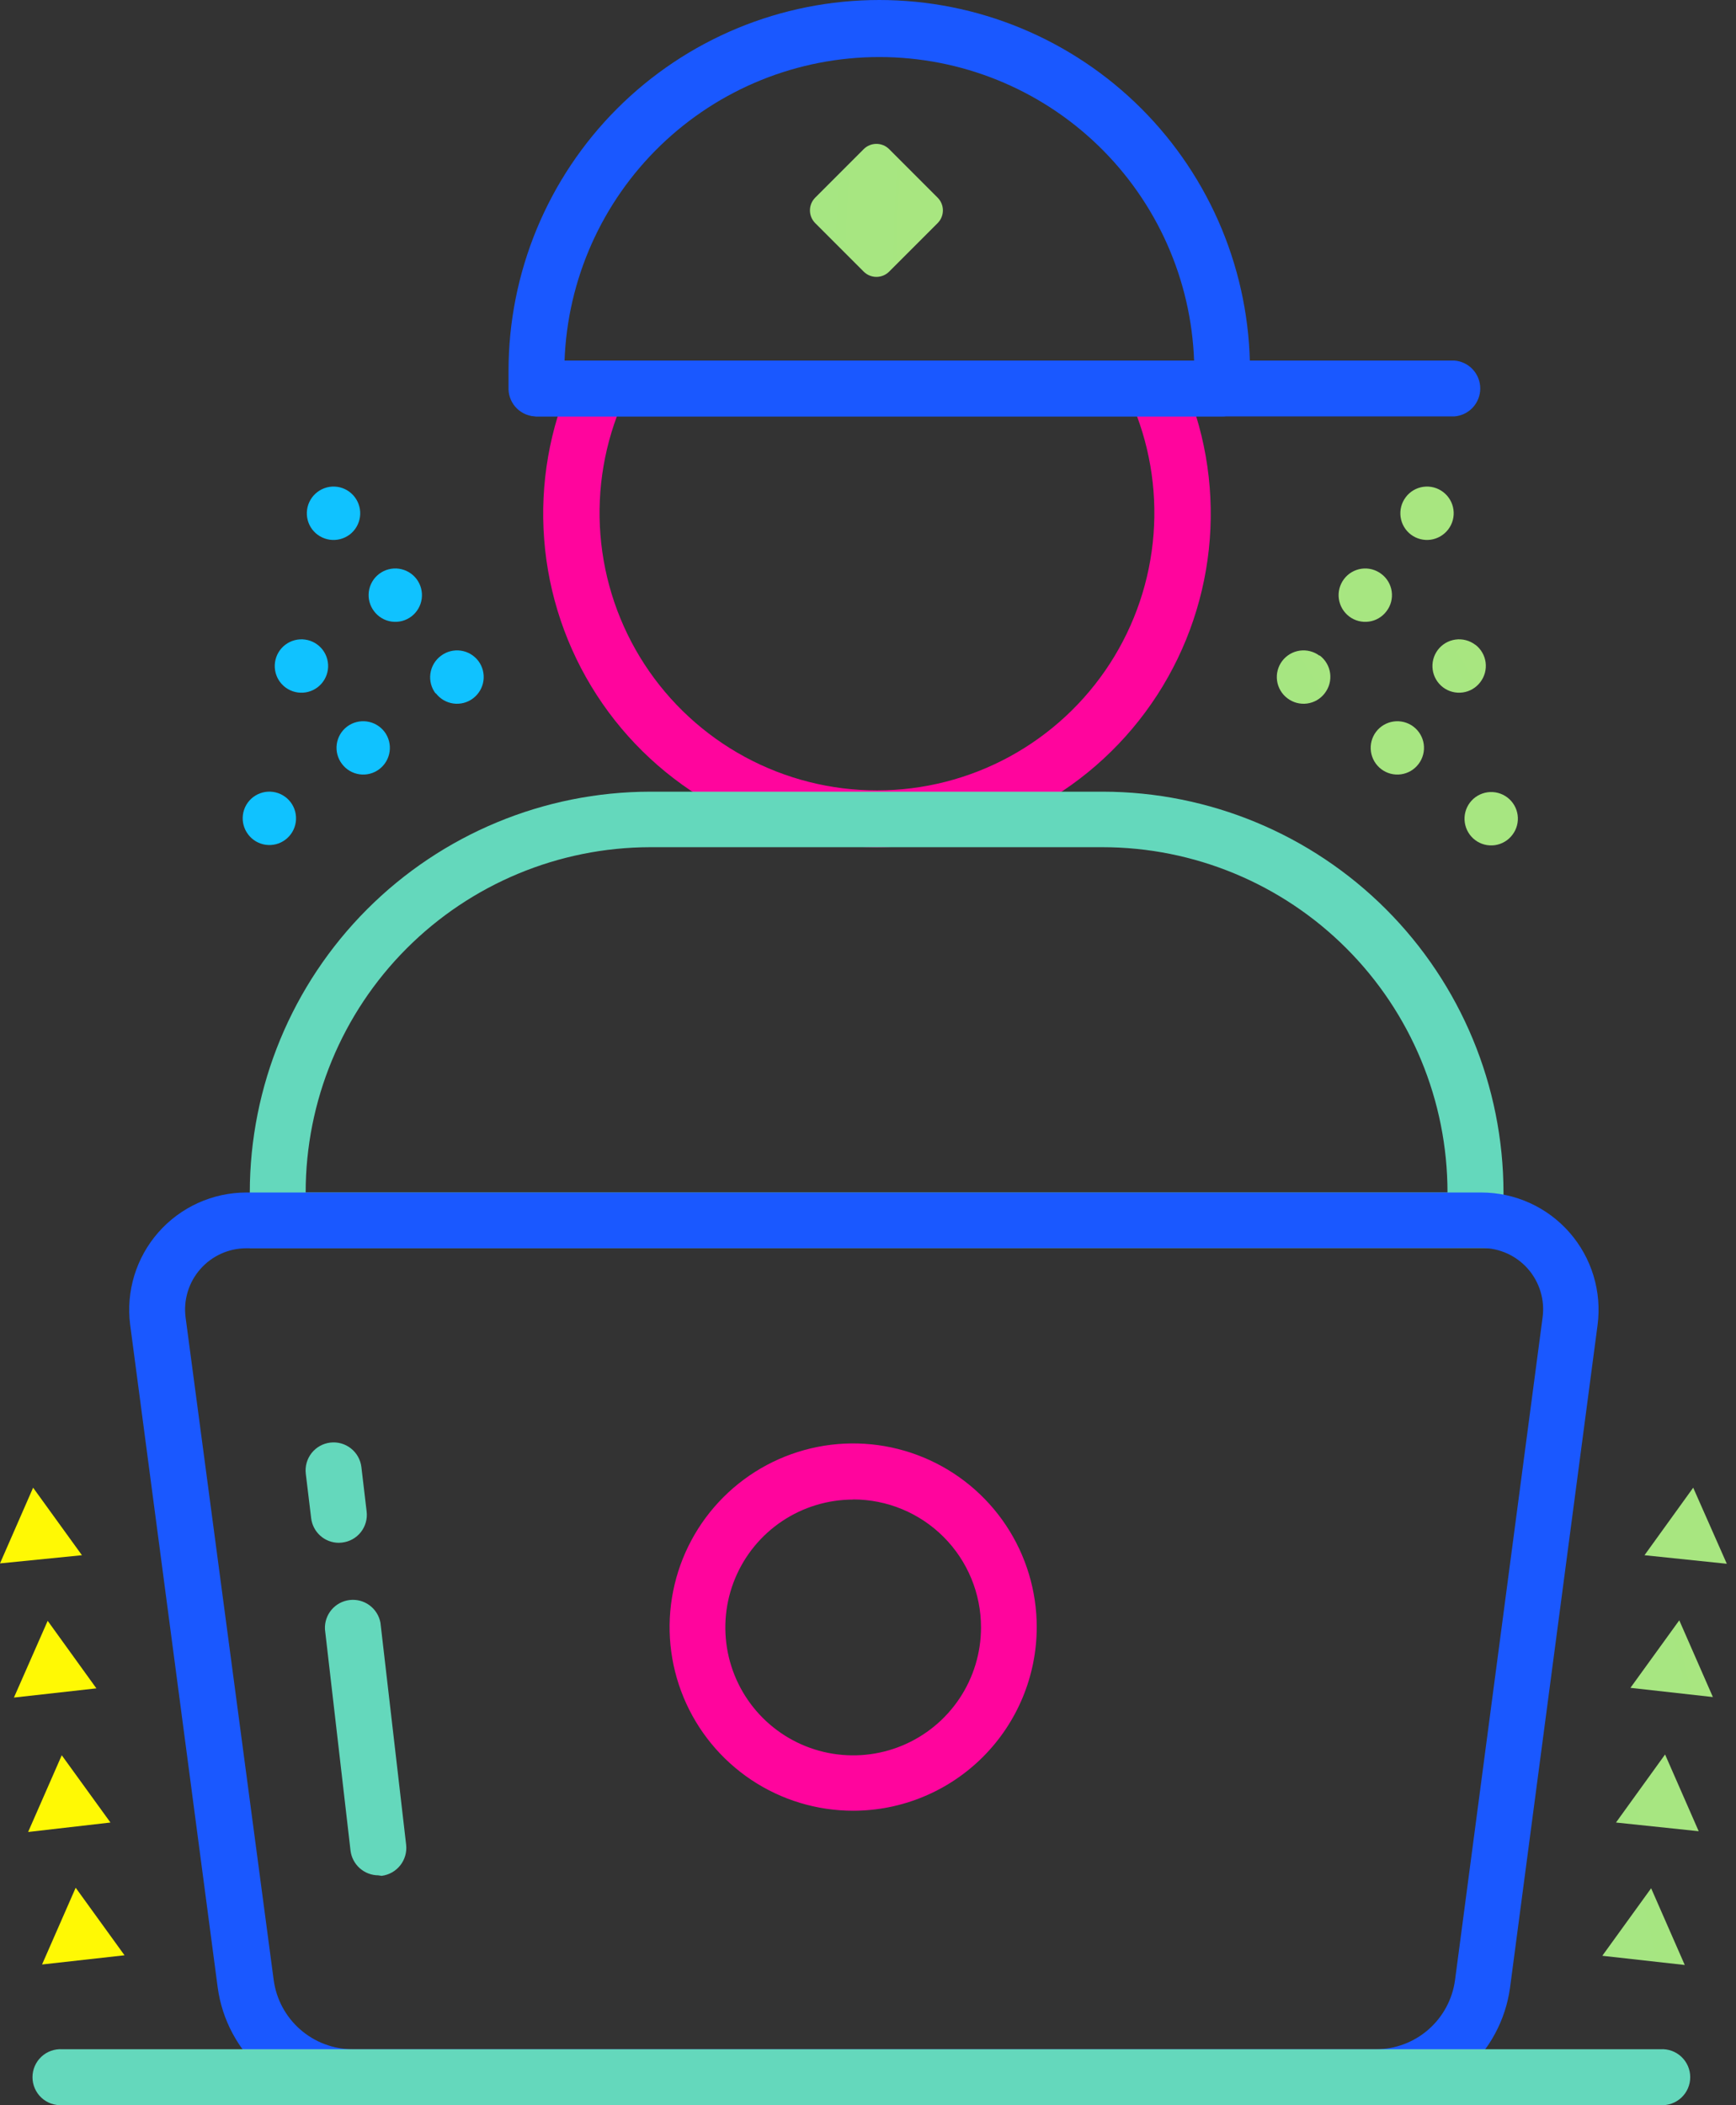 <svg width="165" height="200" viewBox="0 0 165 200" fill="none" xmlns="http://www.w3.org/2000/svg">
<rect x="0" y="0" width="165" height="200" fill="#333333" stroke="none"/>
<path d="M137.652 50.291C137.246 50.826 136.645 51.179 135.981 51.273C135.316 51.366 134.641 51.192 134.104 50.789C133.569 50.384 133.216 49.783 133.122 49.118C133.029 48.453 133.203 47.779 133.606 47.241C133.805 46.973 134.056 46.748 134.344 46.577C134.632 46.407 134.95 46.295 135.282 46.249C135.613 46.203 135.95 46.222 136.273 46.307C136.597 46.392 136.9 46.54 137.166 46.743C137.431 46.944 137.654 47.195 137.822 47.482C137.99 47.769 138.1 48.087 138.145 48.416C138.191 48.746 138.17 49.081 138.085 49.403C138.001 49.725 137.853 50.027 137.652 50.291ZM131.285 54.52C131.019 54.319 130.717 54.172 130.395 54.088C130.073 54.004 129.737 53.985 129.407 54.031C129.078 54.078 128.76 54.189 128.474 54.358C128.187 54.527 127.937 54.751 127.737 55.018C127.334 55.555 127.16 56.23 127.254 56.895C127.347 57.559 127.7 58.16 128.235 58.566C128.5 58.767 128.803 58.913 129.125 58.997C129.447 59.081 129.783 59.1 130.113 59.054C130.442 59.008 130.76 58.897 131.046 58.727C131.333 58.558 131.583 58.334 131.783 58.067C131.986 57.803 132.134 57.5 132.218 57.178C132.303 56.855 132.323 56.519 132.276 56.189C132.23 55.859 132.118 55.541 131.948 55.255C131.778 54.968 131.553 54.718 131.285 54.52ZM140.215 61.251C139.949 61.05 139.646 60.903 139.322 60.819C138.999 60.735 138.663 60.715 138.332 60.762C138.001 60.808 137.683 60.919 137.395 61.088C137.108 61.258 136.856 61.482 136.655 61.749C136.252 62.286 136.079 62.961 136.172 63.626C136.265 64.291 136.618 64.891 137.153 65.297C137.419 65.498 137.721 65.645 138.043 65.728C138.366 65.812 138.701 65.831 139.031 65.785C139.361 65.739 139.678 65.628 139.965 65.459C140.251 65.289 140.502 65.065 140.701 64.799C140.904 64.535 141.052 64.234 141.138 63.912C141.223 63.591 141.245 63.256 141.201 62.926C141.157 62.597 141.048 62.279 140.881 61.992C140.714 61.704 140.492 61.452 140.227 61.251H140.215ZM125.416 62.296C124.879 61.893 124.204 61.719 123.539 61.812C122.875 61.906 122.274 62.259 121.868 62.794C121.667 63.059 121.521 63.362 121.437 63.684C121.353 64.006 121.334 64.342 121.38 64.671C121.426 65.001 121.537 65.318 121.707 65.605C121.876 65.892 122.1 66.142 122.366 66.342C122.631 66.543 122.933 66.691 123.255 66.776C123.576 66.86 123.912 66.881 124.241 66.836C124.571 66.79 124.888 66.681 125.176 66.513C125.463 66.344 125.714 66.121 125.914 65.856C126.121 65.588 126.273 65.282 126.36 64.956C126.447 64.629 126.468 64.288 126.422 63.953C126.375 63.618 126.263 63.295 126.09 63.005C125.917 62.714 125.688 62.46 125.416 62.259V62.296ZM134.335 69.027C133.797 68.624 133.123 68.451 132.458 68.544C131.793 68.637 131.192 68.99 130.787 69.525C130.384 70.062 130.21 70.737 130.303 71.402C130.397 72.067 130.75 72.668 131.285 73.073C131.55 73.274 131.853 73.421 132.175 73.505C132.497 73.588 132.833 73.608 133.162 73.561C133.492 73.515 133.809 73.404 134.096 73.235C134.383 73.066 134.633 72.841 134.833 72.575C135.034 72.31 135.18 72.007 135.264 71.685C135.348 71.363 135.367 71.027 135.321 70.698C135.275 70.368 135.164 70.05 134.994 69.764C134.825 69.477 134.601 69.227 134.335 69.027ZM143.265 75.758C142.999 75.557 142.695 75.41 142.372 75.326C142.049 75.242 141.712 75.223 141.382 75.269C141.051 75.316 140.733 75.427 140.445 75.596C140.157 75.765 139.906 75.99 139.705 76.257C139.302 76.794 139.128 77.469 139.222 78.133C139.315 78.798 139.668 79.399 140.203 79.805C140.469 80.005 140.771 80.152 141.093 80.236C141.415 80.32 141.751 80.339 142.081 80.293C142.41 80.246 142.728 80.135 143.014 79.966C143.301 79.797 143.551 79.573 143.751 79.306C143.953 79.042 144.1 78.74 144.185 78.418C144.27 78.096 144.29 77.761 144.245 77.431C144.2 77.102 144.09 76.784 143.922 76.497C143.754 76.21 143.531 75.959 143.265 75.758Z" fill="url(#paint0_linear)"/>
<path d="M30.169 46.743C30.435 46.54 30.738 46.392 31.062 46.307C31.385 46.222 31.722 46.203 32.053 46.249C32.384 46.295 32.703 46.407 32.991 46.577C33.278 46.748 33.529 46.973 33.729 47.241C34.132 47.779 34.306 48.453 34.212 49.118C34.119 49.783 33.766 50.384 33.231 50.789C32.692 51.193 32.015 51.367 31.348 51.274C30.681 51.18 30.079 50.827 29.671 50.291C29.268 49.754 29.094 49.079 29.188 48.414C29.281 47.749 29.634 47.149 30.169 46.743ZM35.552 58.067C35.752 58.334 36.002 58.558 36.289 58.727C36.575 58.897 36.892 59.008 37.222 59.054C37.552 59.1 37.887 59.081 38.21 58.997C38.532 58.913 38.834 58.767 39.1 58.566C39.635 58.16 39.988 57.559 40.081 56.895C40.174 56.23 40.001 55.555 39.598 55.018C39.397 54.751 39.145 54.526 38.858 54.357C38.57 54.188 38.252 54.077 37.921 54.03C37.59 53.984 37.254 54.003 36.931 54.087C36.608 54.171 36.304 54.318 36.038 54.52C35.772 54.72 35.549 54.971 35.381 55.258C35.213 55.545 35.103 55.863 35.058 56.193C35.013 56.522 35.033 56.858 35.118 57.179C35.203 57.501 35.35 57.803 35.552 58.067ZM26.621 64.799C26.822 65.066 27.073 65.29 27.361 65.459C27.649 65.629 27.967 65.74 28.298 65.786C28.629 65.832 28.965 65.813 29.288 65.729C29.611 65.645 29.915 65.498 30.181 65.297C30.716 64.891 31.069 64.291 31.163 63.626C31.256 62.961 31.082 62.286 30.68 61.749C30.479 61.482 30.227 61.258 29.939 61.088C29.652 60.919 29.333 60.808 29.003 60.762C28.672 60.715 28.335 60.735 28.012 60.819C27.689 60.903 27.386 61.05 27.119 61.251C26.584 61.656 26.231 62.257 26.138 62.922C26.045 63.587 26.218 64.262 26.621 64.799ZM41.42 65.856C41.621 66.121 41.872 66.344 42.159 66.513C42.446 66.681 42.764 66.79 43.093 66.836C43.423 66.881 43.758 66.86 44.08 66.776C44.402 66.691 44.704 66.543 44.968 66.342C45.503 65.936 45.856 65.336 45.95 64.671C46.043 64.006 45.869 63.331 45.467 62.794C45.061 62.259 44.46 61.906 43.795 61.812C43.13 61.719 42.456 61.893 41.919 62.296C41.645 62.497 41.414 62.751 41.24 63.043C41.067 63.335 40.953 63.658 40.907 63.995C40.86 64.331 40.882 64.674 40.97 65.002C41.058 65.33 41.211 65.637 41.42 65.904V65.856ZM32.502 72.575C32.702 72.841 32.952 73.066 33.239 73.235C33.526 73.404 33.843 73.515 34.172 73.561C34.502 73.608 34.838 73.588 35.16 73.505C35.482 73.421 35.785 73.274 36.05 73.073C36.585 72.668 36.938 72.067 37.031 71.402C37.125 70.737 36.951 70.062 36.548 69.525C36.141 68.989 35.538 68.636 34.871 68.543C34.204 68.45 33.527 68.624 32.988 69.027C32.723 69.228 32.499 69.479 32.331 69.766C32.163 70.053 32.053 70.371 32.008 70.7C31.963 71.03 31.983 71.365 32.068 71.687C32.153 72.008 32.3 72.31 32.502 72.575ZM23.584 79.27C23.783 79.536 24.034 79.76 24.32 79.93C24.607 80.099 24.924 80.21 25.254 80.256C25.584 80.302 25.919 80.283 26.241 80.2C26.564 80.116 26.866 79.969 27.131 79.768C27.667 79.363 28.02 78.762 28.113 78.097C28.206 77.432 28.033 76.757 27.63 76.22C27.429 75.953 27.177 75.729 26.89 75.559C26.602 75.39 26.284 75.279 25.953 75.233C25.622 75.186 25.286 75.206 24.963 75.29C24.64 75.374 24.336 75.521 24.07 75.722C23.804 75.923 23.581 76.174 23.413 76.461C23.245 76.748 23.135 77.065 23.09 77.395C23.045 77.725 23.065 78.06 23.15 78.382C23.235 78.703 23.382 79.005 23.584 79.27Z" fill="url(#paint1_linear)"/>
<path d="M81.091 172.025C77.639 172.025 74.264 171.001 71.394 169.083C68.525 167.164 66.288 164.438 64.968 161.248C63.648 158.059 63.304 154.549 63.98 151.164C64.655 147.779 66.319 144.67 68.762 142.231C71.204 139.792 74.315 138.132 77.701 137.461C81.088 136.791 84.597 137.14 87.784 138.464C90.972 139.788 93.695 142.028 95.61 144.901C97.524 147.773 98.543 151.149 98.538 154.601C98.529 159.223 96.687 163.653 93.416 166.919C90.145 170.186 85.713 172.022 81.091 172.025ZM81.091 142.463C78.688 142.463 76.338 143.176 74.34 144.511C72.342 145.846 70.785 147.743 69.865 149.964C68.945 152.184 68.705 154.627 69.174 156.984C69.642 159.341 70.8 161.506 72.499 163.205C74.198 164.904 76.363 166.061 78.72 166.53C81.077 166.999 83.52 166.758 85.74 165.839C87.96 164.919 89.858 163.362 91.193 161.364C92.528 159.366 93.241 157.016 93.241 154.613C93.243 153.017 92.929 151.435 92.32 149.96C91.71 148.484 90.815 147.143 89.686 146.014C88.558 144.884 87.218 143.988 85.743 143.377C84.268 142.765 82.687 142.451 81.091 142.451V142.463Z" fill="url(#paint2_linear)"/>
<path d="M83.314 80.485C78.027 80.487 72.824 79.165 68.179 76.641C63.534 74.117 59.595 70.471 56.72 66.034C53.845 61.597 52.126 56.512 51.721 51.241C51.315 45.97 52.234 40.681 54.396 35.857L59.256 38.019C57.472 42.036 56.72 46.435 57.069 50.817C57.418 55.199 58.856 59.423 61.254 63.107C63.652 66.791 66.933 69.817 70.798 71.909C74.663 74.002 78.99 75.096 83.385 75.09C87.781 75.085 92.105 73.98 95.965 71.878C99.824 69.775 103.097 66.741 105.486 63.051C107.874 59.361 109.302 55.133 109.64 50.751C109.978 46.368 109.215 41.971 107.42 37.959L112.281 35.796C114.457 40.627 115.388 45.927 114.986 51.21C114.584 56.493 112.864 61.592 109.982 66.038C107.1 70.484 103.148 74.137 98.489 76.661C93.83 79.185 88.613 80.5 83.314 80.485Z" fill="url(#paint3_linear)"/>
<path d="M142.901 118.564H23.742V113.291C23.749 103.2 27.758 93.524 34.89 86.385C42.022 79.246 51.694 75.228 61.785 75.212H104.822C114.917 75.225 124.595 79.241 131.734 86.379C138.872 93.518 142.888 103.196 142.901 113.291V118.564ZM29.052 113.291H137.579C137.579 104.591 134.123 96.246 127.97 90.094C121.818 83.942 113.474 80.485 104.773 80.485H61.785C53.097 80.504 44.771 83.969 38.635 90.12C32.498 96.27 29.052 104.603 29.052 113.291Z" fill="url(#paint4_linear)"/>
<path d="M130.762 199.996H33.462C30.342 199.989 27.331 198.854 24.983 196.799C22.636 194.744 21.111 191.909 20.692 188.818L12.369 125.842C12.169 124.274 12.305 122.68 12.768 121.168C13.232 119.656 14.012 118.26 15.057 117.072C16.101 115.885 17.387 114.934 18.828 114.282C20.269 113.63 21.832 113.292 23.413 113.291H140.798C142.383 113.291 143.95 113.63 145.394 114.284C146.838 114.938 148.125 115.893 149.17 117.084C150.216 118.276 150.995 119.677 151.456 121.193C151.917 122.71 152.049 124.307 151.843 125.879L143.52 188.854C143.093 191.937 141.567 194.761 139.223 196.809C136.879 198.856 133.874 199.988 130.762 199.996ZM23.413 118.589C22.584 118.588 21.765 118.765 21.01 119.107C20.254 119.45 19.581 119.949 19.035 120.573C18.488 121.196 18.081 121.929 17.841 122.723C17.601 123.516 17.533 124.352 17.642 125.174L26.014 188.113C26.26 189.929 27.154 191.594 28.532 192.802C29.91 194.01 31.678 194.68 33.51 194.686H130.811C132.641 194.677 134.406 194.006 135.781 192.798C137.157 191.591 138.049 189.927 138.295 188.113L146.618 125.15C146.727 124.328 146.66 123.492 146.419 122.699C146.179 121.905 145.772 121.172 145.226 120.548C144.679 119.925 144.006 119.425 143.251 119.083C142.496 118.741 141.676 118.564 140.847 118.564L23.413 118.589Z" fill="url(#paint5_linear)"/>
<path d="M152.293 185.804L156.934 179.389L160.13 186.679L152.293 185.804ZM161.454 173.97L158.259 166.68L153.593 173.144L161.454 173.97ZM162.803 161.224L159.608 153.934L154.966 160.349L162.803 161.224ZM164.127 148.563L160.932 141.334L156.303 147.749L164.127 148.563Z" fill="url(#paint6_linear)"/>
<path d="M3.997 186.631L7.193 179.34L11.835 185.756L3.997 186.631ZM10.498 173.144L5.869 166.753L2.673 174.043L10.498 173.144ZM9.161 160.398L4.532 153.983L1.324 161.273L9.161 160.398ZM7.788 147.749L3.147 141.334L0 148.527L7.788 147.749Z" fill="url(#paint7_linear)"/>
<path d="M116.097 39.562H50.983C50.297 39.562 49.637 39.296 49.143 38.821C48.649 38.345 48.359 37.696 48.334 37.01C48.334 36.378 48.334 35.795 48.334 35.236C48.334 30.609 49.245 26.027 51.016 21.752C52.787 17.477 55.382 13.592 58.654 10.32C61.926 7.048 65.811 4.453 70.086 2.682C74.361 0.911 78.943 0 83.57 0C88.197 0 92.779 0.911 97.054 2.682C101.329 4.453 105.214 7.048 108.486 10.32C111.758 13.592 114.353 17.477 116.124 21.752C117.895 26.027 118.806 30.609 118.806 35.236C118.806 35.831 118.806 36.451 118.806 37.01C118.781 37.706 118.482 38.364 117.975 38.842C117.468 39.319 116.793 39.578 116.097 39.562ZM53.619 34.313H113.496C113.226 26.558 109.955 19.212 104.373 13.821C98.792 8.431 91.335 5.419 83.576 5.419C75.817 5.419 68.361 8.431 62.779 13.821C57.197 19.212 53.927 26.558 53.656 34.313H53.619Z" fill="url(#paint8_linear)"/>
<path d="M138.211 39.562H50.983C50.31 39.516 49.679 39.217 49.219 38.724C48.758 38.231 48.502 37.581 48.502 36.907C48.502 36.232 48.758 35.583 49.219 35.09C49.679 34.597 50.31 34.297 50.983 34.252H138.211C138.884 34.297 139.515 34.597 139.975 35.09C140.436 35.583 140.692 36.232 140.692 36.907C140.692 37.581 140.436 38.231 139.975 38.724C139.515 39.217 138.884 39.516 138.211 39.562Z" fill="url(#paint9_linear)"/>
<path d="M89.117 18.776L84.512 14.17C83.843 13.501 82.758 13.501 82.089 14.17L77.484 18.776C76.815 19.445 76.815 20.529 77.484 21.198L82.089 25.803C82.758 26.473 83.843 26.473 84.512 25.803L89.117 21.198C89.786 20.529 89.786 19.445 89.117 18.776Z" fill="url(#paint10_linear)"/>
<path d="M35.953 178.161C35.304 178.157 34.678 177.917 34.193 177.485C33.708 177.054 33.396 176.46 33.316 175.816L30.886 154.796C30.849 154.12 31.07 153.456 31.505 152.938C31.939 152.42 32.555 152.087 33.227 152.007C33.898 151.926 34.575 152.104 35.12 152.505C35.665 152.906 36.036 153.499 36.16 154.164L38.602 175.257C38.681 175.957 38.48 176.66 38.043 177.213C37.606 177.766 36.968 178.124 36.269 178.209L35.953 178.161ZM32.211 146.57C31.56 146.571 30.931 146.333 30.445 145.9C29.959 145.468 29.649 144.871 29.574 144.225L29.064 140.009C28.98 139.308 29.178 138.602 29.614 138.047C30.051 137.493 30.69 137.134 31.39 137.05C32.091 136.966 32.797 137.164 33.352 137.601C33.907 138.037 34.265 138.676 34.349 139.377L34.847 143.593C34.89 143.939 34.863 144.291 34.769 144.627C34.676 144.963 34.516 145.277 34.301 145.552C34.085 145.826 33.817 146.055 33.513 146.226C33.208 146.396 32.873 146.505 32.527 146.546L32.211 146.57Z" fill="url(#paint11_linear)"/>
<path d="M157.808 199.994H5.929C5.565 200.018 5.2 199.968 4.856 199.845C4.513 199.723 4.198 199.532 3.932 199.283C3.666 199.034 3.453 198.733 3.308 198.398C3.163 198.064 3.088 197.703 3.088 197.339C3.088 196.974 3.163 196.613 3.308 196.279C3.453 195.945 3.666 195.644 3.932 195.395C4.198 195.146 4.513 194.954 4.856 194.832C5.2 194.71 5.565 194.659 5.929 194.684H157.808C158.172 194.659 158.537 194.71 158.88 194.832C159.224 194.954 159.539 195.146 159.805 195.395C160.071 195.644 160.284 195.945 160.429 196.279C160.574 196.613 160.649 196.974 160.649 197.339C160.649 197.703 160.574 198.064 160.429 198.398C160.284 198.733 160.071 199.034 159.805 199.283C159.539 199.532 159.224 199.723 158.88 199.845C158.537 199.968 158.172 200.018 157.808 199.994Z" fill="url(#paint12_linear)"/>
<defs>
<linearGradient id="paint0_linear" x1="1562.8" y1="895.131" x2="162.302" y2="1759.49" gradientUnits="userSpaceOnUse">
<stop stop-color="#E3F24C"/>
<stop offset="0.2" stop-color="#CAED62"/>
<stop offset="1" stop-color="#64D8BC"/>
</linearGradient>
<linearGradient id="paint1_linear" x1="-962.798" y1="-151.758" x2="-953.466" y2="-164.127" gradientUnits="userSpaceOnUse">
<stop stop-color="#1A58FF"/>
<stop offset="0.05" stop-color="#1963FF"/>
<stop offset="0.23" stop-color="#1685FF"/>
<stop offset="0.42" stop-color="#13A0FF"/>
<stop offset="0.6" stop-color="#11B3FF"/>
<stop offset="0.8" stop-color="#10BEFF"/>
<stop offset="1" stop-color="#10C2FF"/>
</linearGradient>
<linearGradient id="paint2_linear" x1="32436.3" y1="12331.2" x2="33039.6" y2="11532" gradientUnits="userSpaceOnUse">
<stop stop-color="#FF059D"/>
<stop offset="0.45" stop-color="#FF9841"/>
<stop offset="1" stop-color="#FFF904"/>
</linearGradient>
<linearGradient id="paint3_linear" x1="58597.6" y1="12186.8" x2="59733.5" y2="10051.7" gradientUnits="userSpaceOnUse">
<stop stop-color="#FF059D"/>
<stop offset="0.45" stop-color="#FF9841"/>
<stop offset="1" stop-color="#FFF904"/>
</linearGradient>
<linearGradient id="paint4_linear" x1="115430" y1="11841.1" x2="113598" y2="16465.2" gradientUnits="userSpaceOnUse">
<stop stop-color="#E3F24C"/>
<stop offset="0.2" stop-color="#CAED62"/>
<stop offset="1" stop-color="#64D8BC"/>
</linearGradient>
<linearGradient id="paint5_linear" x1="125952" y1="33193.9" x2="130720" y2="23022.7" gradientUnits="userSpaceOnUse">
<stop stop-color="#1A58FF"/>
<stop offset="0.05" stop-color="#1963FF"/>
<stop offset="0.23" stop-color="#1685FF"/>
<stop offset="0.42" stop-color="#13A0FF"/>
<stop offset="0.6" stop-color="#11B3FF"/>
<stop offset="0.8" stop-color="#10BEFF"/>
<stop offset="1" stop-color="#10C2FF"/>
</linearGradient>
<linearGradient id="paint6_linear" x1="896.799" y1="1270.43" x2="-47.834" y2="1496.83" gradientUnits="userSpaceOnUse">
<stop stop-color="#E3F24C"/>
<stop offset="0.2" stop-color="#CAED62"/>
<stop offset="1" stop-color="#64D8BC"/>
</linearGradient>
<linearGradient id="paint7_linear" x1="-962.795" y1="-151.758" x2="-953.464" y2="-164.127" gradientUnits="userSpaceOnUse">
<stop stop-color="#FF059D"/>
<stop offset="0.45" stop-color="#FF9841"/>
<stop offset="1" stop-color="#FFF904"/>
</linearGradient>
<linearGradient id="paint8_linear" x1="65221.1" y1="10044.1" x2="66083.9" y2="8008.42" gradientUnits="userSpaceOnUse">
<stop stop-color="#1A58FF"/>
<stop offset="0.05" stop-color="#1963FF"/>
<stop offset="0.23" stop-color="#1685FF"/>
<stop offset="0.42" stop-color="#13A0FF"/>
<stop offset="0.6" stop-color="#11B3FF"/>
<stop offset="0.8" stop-color="#10BEFF"/>
<stop offset="1" stop-color="#10C2FF"/>
</linearGradient>
<linearGradient id="paint9_linear" x1="86070.1" y1="1415.53" x2="86083.9" y2="1099.16" gradientUnits="userSpaceOnUse">
<stop stop-color="#1A58FF"/>
<stop offset="0.05" stop-color="#1963FF"/>
<stop offset="0.23" stop-color="#1685FF"/>
<stop offset="0.42" stop-color="#13A0FF"/>
<stop offset="0.6" stop-color="#11B3FF"/>
<stop offset="0.8" stop-color="#10BEFF"/>
<stop offset="1" stop-color="#10C2FF"/>
</linearGradient>
<linearGradient id="paint10_linear" x1="350.432" y1="630.083" x2="-266.902" y2="603.798" gradientUnits="userSpaceOnUse">
<stop stop-color="#E3F24C"/>
<stop offset="0.2" stop-color="#CAED62"/>
<stop offset="1" stop-color="#64D8BC"/>
</linearGradient>
<linearGradient id="paint11_linear" x1="8697.41" y1="13854.7" x2="8427.38" y2="13912.3" gradientUnits="userSpaceOnUse">
<stop stop-color="#E3F24C"/>
<stop offset="0.2" stop-color="#CAED62"/>
<stop offset="1" stop-color="#64D8BC"/>
</linearGradient>
<linearGradient id="paint12_linear" x1="153230" y1="2007.04" x2="153202" y2="2765" gradientUnits="userSpaceOnUse">
<stop stop-color="#E3F24C"/>
<stop offset="0.2" stop-color="#CAED62"/>
<stop offset="1" stop-color="#64D8BC"/>
</linearGradient>
</defs>
</svg>
